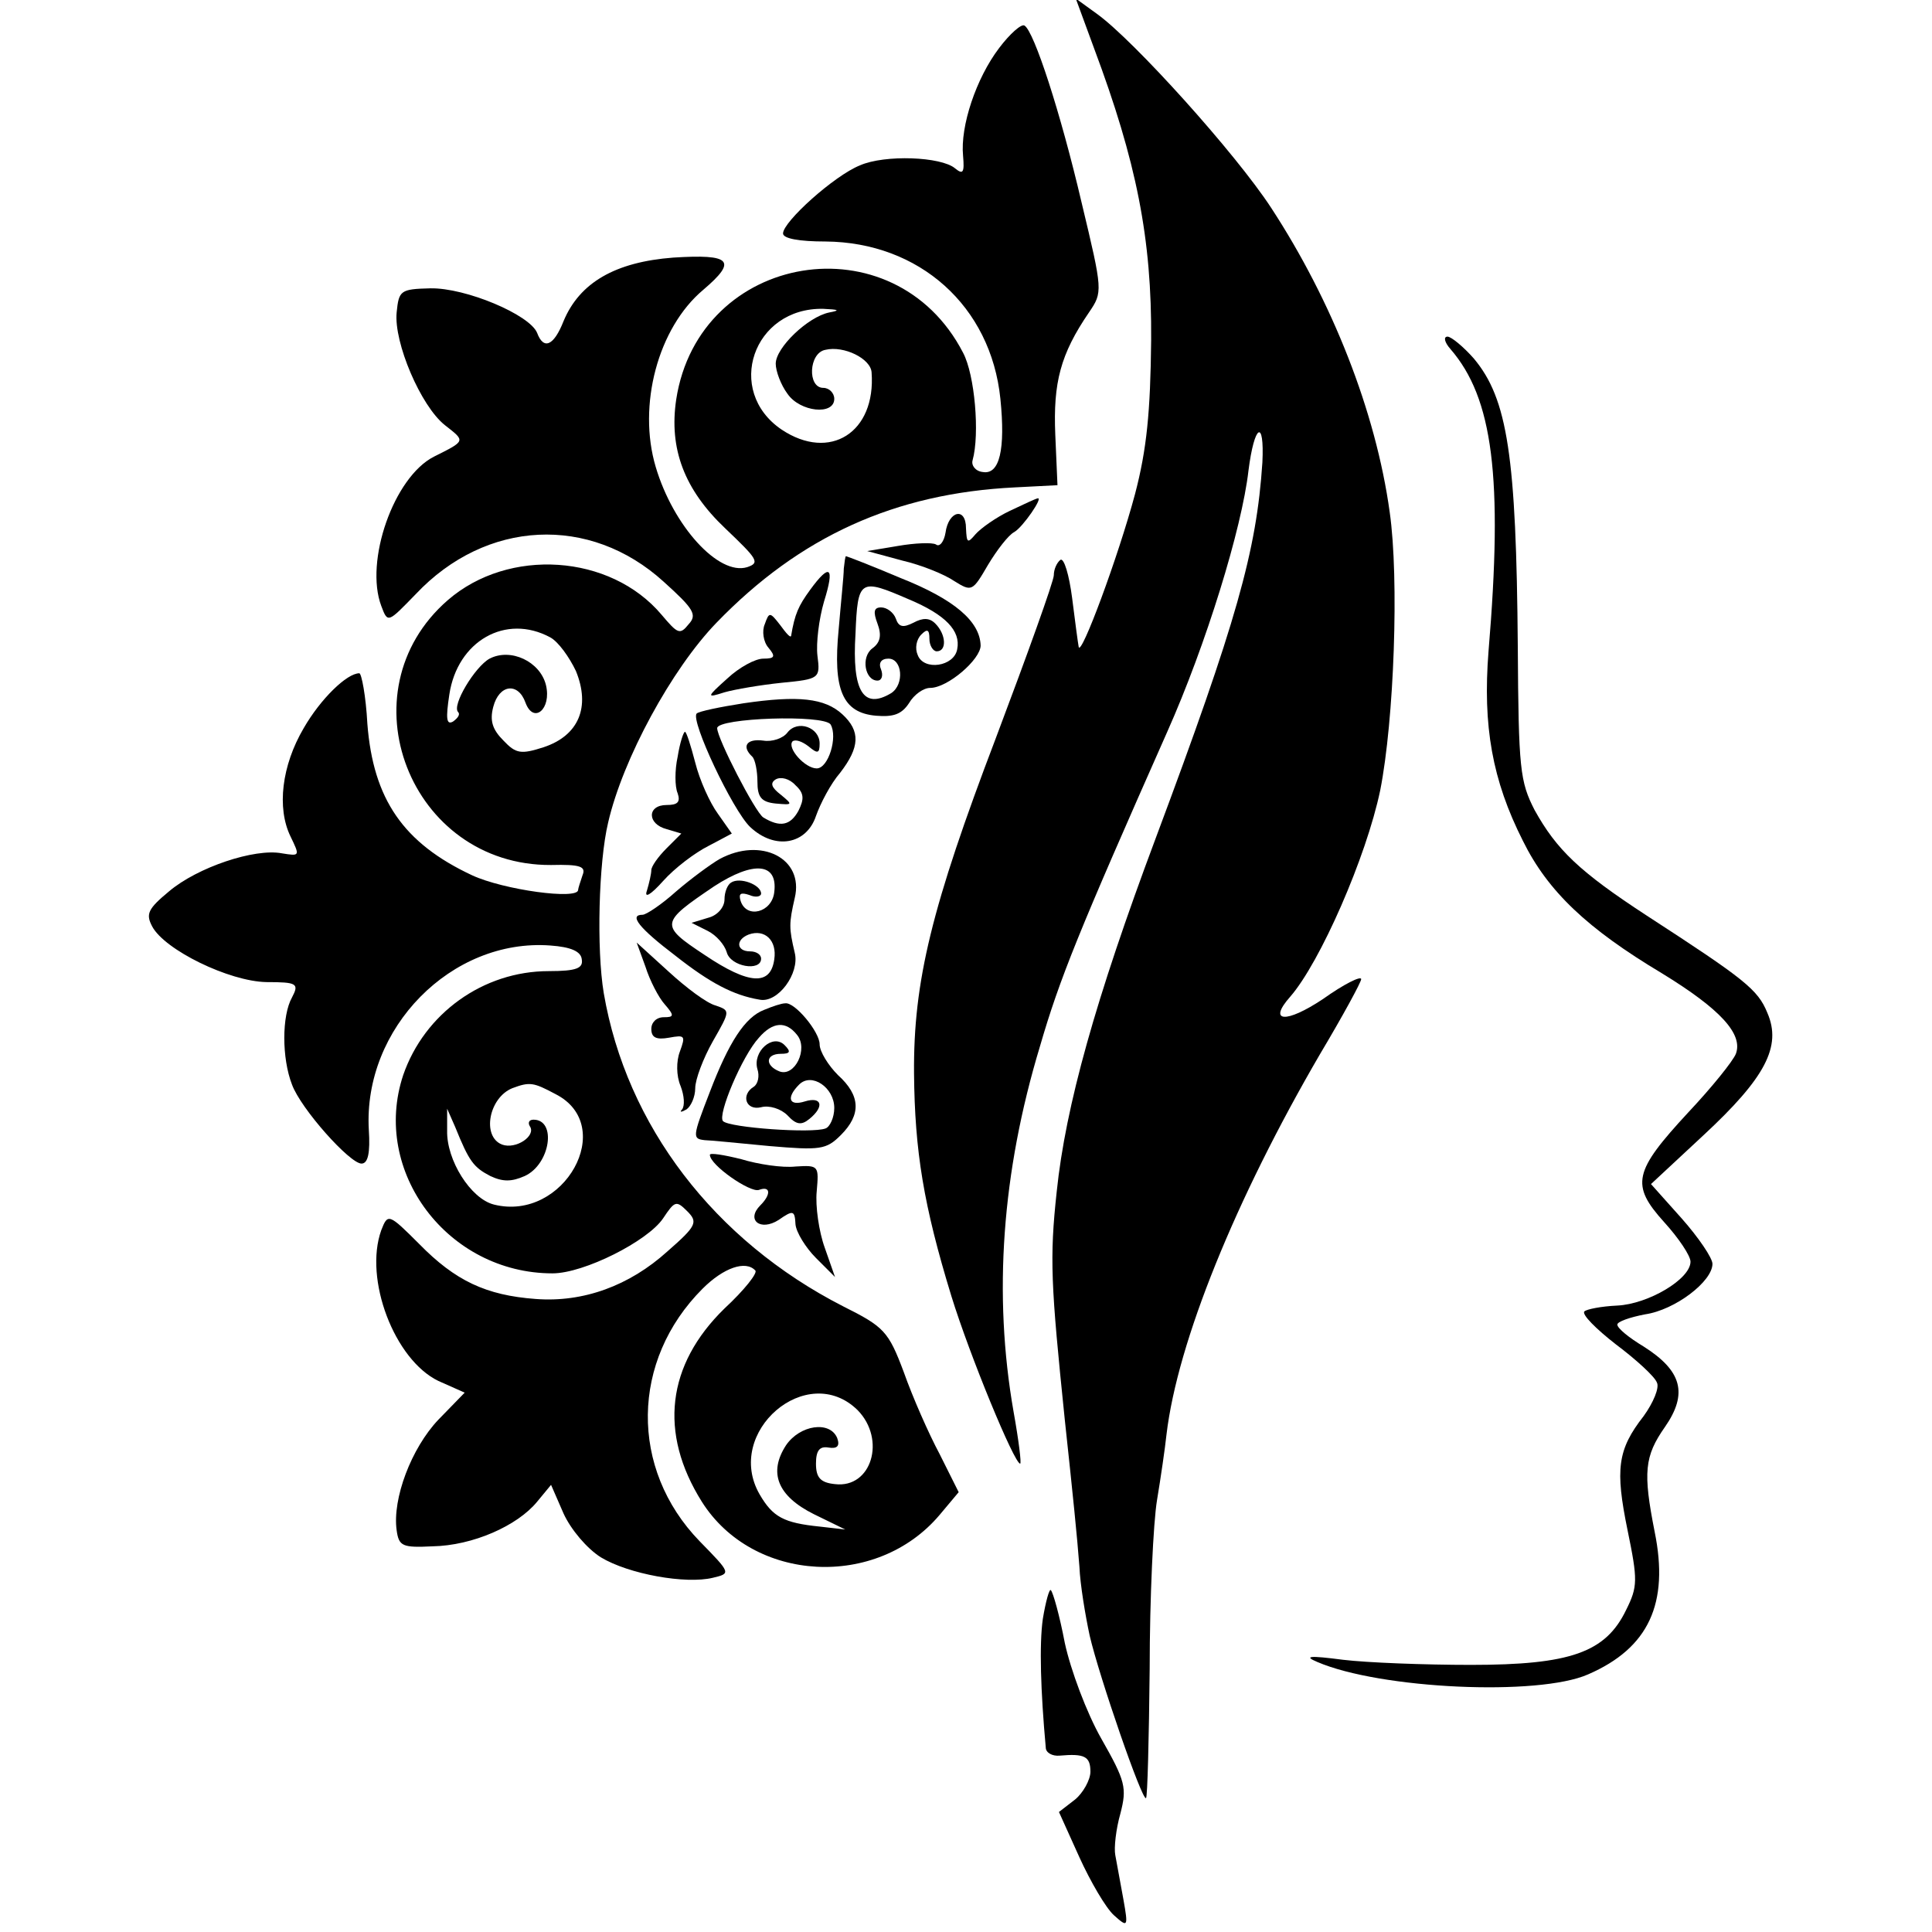 <?xml version="1.0" standalone="no"?>
<!DOCTYPE svg PUBLIC "-//W3C//DTD SVG 20010904//EN"
 "http://www.w3.org/TR/2001/REC-SVG-20010904/DTD/svg10.dtd">
<svg version="1.0" xmlns="http://www.w3.org/2000/svg"
 width="264pt" height="264pt" viewBox="0 0 264 264"
 preserveAspectRatio="xMidYMid meet">
<g transform="translate(0,264) scale(0.1,-0.1)"
fill="#000000" stroke="none">
<path d="M1495 2574 c58 -155 79 -260 78 -399 -1 -98 -6 -149 -22 -210 -23
-86 -74 -223 -77 -209 -1 5 -5 35 -9 67 -4 31 -11 55 -16 52 -5 -4 -9 -13 -9
-21 0 -8 -36 -108 -79 -222 -88 -231 -113 -333 -112 -459 1 -106 13 -180 51
-304 25 -81 86 -229 94 -229 2 0 -2 32 -9 71 -28 160 -16 327 36 499 27 93 53
157 174 430 53 119 102 278 111 357 8 63 22 72 19 11 -8 -121 -35 -217 -146
-514 -82 -219 -123 -366 -135 -482 -10 -92 -8 -127 11 -312 11 -102 17 -161
20 -201 1 -24 8 -66 14 -94 13 -56 72 -227 77 -222 2 1 4 81 5 177 0 96 5 200
10 230 5 30 11 71 13 90 15 126 94 321 210 520 31 52 56 98 56 102 0 5 -24 -7
-52 -27 -51 -34 -76 -32 -45 3 41 47 104 191 123 282 19 96 26 289 13 380 -19
138 -79 289 -162 416 -49 75 -188 229 -238 265 l-29 21 25 -68z"/>
<path d="M1365 2574 c-31 -41 -53 -106 -49 -147 2 -23 0 -26 -11 -17 -19 16
-96 19 -130 4 -35 -14 -105 -77 -105 -93 0 -7 22 -11 58 -11 128 -1 226 -88
239 -215 7 -69 -1 -104 -24 -100 -10 1 -16 9 -14 16 10 36 3 117 -13 147 -94
182 -361 138 -392 -64 -10 -67 11 -123 67 -176 44 -42 48 -47 30 -53 -39 -12
-101 56 -125 137 -25 84 3 190 65 242 47 40 38 49 -41 44 -79 -6 -128 -34
-150 -87 -13 -33 -27 -40 -36 -16 -10 25 -98 62 -146 61 -41 -1 -43 -3 -46
-33 -4 -41 33 -128 66 -154 28 -22 29 -21 -15 -43 -55 -28 -95 -143 -72 -204
9 -24 9 -23 47 16 96 102 238 109 339 17 41 -37 46 -45 34 -58 -12 -15 -15
-13 -37 13 -70 83 -209 92 -292 20 -144 -125 -52 -363 141 -362 40 1 48 -2 43
-14 -3 -9 -6 -18 -6 -20 0 -14 -102 0 -145 20 -94 44 -135 104 -143 207 -2 38
-8 69 -11 69 -17 0 -53 -35 -76 -75 -30 -51 -37 -109 -18 -148 13 -27 13 -27
-12 -23 -37 7 -115 -19 -154 -52 -29 -24 -32 -31 -23 -48 17 -32 105 -75 156
-76 42 0 45 -2 35 -21 -14 -25 -14 -83 0 -119 12 -33 79 -108 95 -108 9 0 12
15 10 46 -8 139 113 262 248 252 28 -2 42 -8 43 -19 2 -12 -7 -16 -45 -16 -90
0 -170 -58 -199 -142 -44 -132 61 -271 204 -271 43 0 130 44 151 75 16 24 18
25 33 10 15 -15 13 -20 -27 -55 -52 -47 -115 -70 -180 -65 -68 5 -110 25 -159
75 -42 42 -43 42 -52 19 -24 -67 18 -177 78 -206 l36 -16 -36 -37 c-37 -39
-63 -108 -57 -151 3 -22 8 -24 49 -22 55 1 116 28 143 61 l19 23 17 -39 c10
-22 32 -48 51 -60 38 -23 116 -37 153 -28 25 6 25 6 -18 50 -96 99 -94 247 4
345 29 29 59 39 72 25 4 -3 -15 -27 -42 -52 -79 -77 -90 -170 -31 -264 70
-111 239 -120 325 -18 l26 31 -26 52 c-15 28 -37 78 -49 112 -21 56 -27 62
-83 90 -176 90 -296 247 -327 428 -10 60 -7 179 6 233 20 87 87 210 148 273
114 118 244 177 408 185 l58 3 -3 69 c-3 71 7 110 46 167 19 28 19 29 -10 150
-29 124 -65 234 -78 242 -4 3 -20 -11 -35 -31z m-232 -361 c-29 -6 -73 -48
-73 -70 0 -10 7 -29 16 -41 17 -25 64 -30 64 -7 0 8 -7 15 -15 15 -22 0 -20
48 3 52 25 6 62 -12 63 -31 6 -82 -57 -122 -123 -78 -78 53 -39 167 57 165 21
-1 24 -2 8 -5z m-381 -444 c11 -6 26 -27 35 -46 20 -49 4 -88 -44 -104 -31
-10 -38 -9 -55 9 -15 15 -19 27 -14 46 8 31 34 34 44 6 11 -30 36 -9 28 24 -8
32 -48 51 -77 36 -20 -11 -52 -64 -43 -73 3 -3 0 -8 -7 -13 -9 -5 -10 4 -5 37
11 73 77 111 138 78z m7 -624 c85 -43 12 -175 -84 -151 -32 8 -65 61 -64 101
l0 30 11 -25 c19 -47 25 -55 48 -67 17 -8 29 -8 47 0 35 16 44 77 12 77 -6 0
-8 -4 -5 -9 9 -13 -19 -32 -38 -25 -28 11 -18 64 14 77 24 9 29 8 59 -8z m413
-432 c39 -40 19 -107 -31 -101 -20 2 -26 9 -26 28 0 18 5 24 17 22 12 -2 16 2
12 13 -10 24 -51 18 -70 -10 -24 -37 -12 -69 38 -94 l43 -21 -35 4 c-49 5 -64
13 -82 44 -49 85 65 183 134 115z"/>
<path d="M1982 2163 c58 -67 72 -175 52 -413 -8 -102 5 -176 47 -259 34 -69
88 -120 190 -181 80 -49 111 -83 101 -110 -4 -10 -33 -46 -65 -80 -75 -81 -79
-99 -33 -150 20 -22 36 -46 36 -54 0 -24 -58 -58 -100 -60 -22 -1 -42 -5 -45
-8 -4 -4 16 -24 43 -45 28 -21 53 -44 56 -52 4 -7 -5 -28 -18 -46 -36 -46 -39
-73 -22 -156 14 -68 14 -77 -2 -109 -28 -58 -76 -75 -212 -75 -63 0 -142 3
-175 7 -46 6 -54 5 -35 -3 86 -37 302 -47 370 -17 83 36 111 97 91 195 -16 81
-14 103 14 143 32 46 23 77 -29 110 -20 12 -36 25 -36 30 0 4 17 10 38 14 41
6 92 45 92 69 0 8 -19 36 -42 62 l-42 47 72 67 c84 78 107 121 87 167 -13 32
-31 46 -165 133 -92 60 -123 90 -153 144 -20 39 -22 56 -23 223 -2 261 -14
339 -60 394 -14 16 -31 30 -36 30 -6 0 -4 -8 4 -17z"/>
<path d="M1380 1942 c-19 -9 -40 -24 -47 -32 -11 -13 -12 -12 -13 8 0 30 -24
24 -28 -6 -2 -12 -8 -20 -13 -16 -5 3 -29 2 -52 -2 l-42 -7 48 -13 c26 -6 58
-19 71 -28 24 -15 25 -14 46 22 12 20 28 41 36 45 12 7 40 48 32 46 -2 0 -19
-8 -38 -17z"/>
<path d="M1153 1863 c0 -10 -4 -47 -7 -83 -8 -82 5 -114 51 -118 24 -2 35 2
45 17 7 12 20 21 29 21 24 0 69 39 69 58 -1 33 -36 63 -109 92 -40 17 -74 30
-75 30 -1 0 -2 -8 -3 -17z m89 -42 c50 -21 71 -43 66 -68 -4 -24 -46 -30 -54
-8 -4 9 -2 21 5 28 8 8 11 7 11 -6 0 -9 5 -17 10 -17 14 0 13 23 -2 38 -8 8
-17 8 -30 1 -14 -7 -20 -6 -24 6 -3 8 -12 15 -20 15 -10 0 -11 -6 -5 -22 6
-16 4 -26 -7 -34 -16 -12 -10 -44 7 -44 6 0 8 7 5 15 -4 9 0 15 10 15 19 0 22
-35 4 -47 -38 -23 -54 2 -49 81 3 75 6 76 73 47z"/>
<path d="M1107 1834 c-16 -22 -21 -33 -26 -63 -1 -3 -7 4 -15 15 -14 18 -15
18 -21 1 -4 -9 -2 -24 5 -32 10 -12 9 -15 -7 -15 -11 0 -33 -12 -49 -27 -29
-26 -29 -27 -4 -19 14 4 49 10 78 13 52 5 53 6 49 37 -2 17 2 50 9 74 15 48 8
53 -19 16z"/>
<path d="M1016 1679 c-32 -5 -61 -11 -64 -14 -9 -9 49 -132 73 -155 34 -32 77
-24 90 15 6 17 20 44 33 59 27 35 28 57 3 80 -24 22 -60 26 -135 15z m119 -29
c10 -17 -3 -60 -19 -60 -16 0 -41 28 -33 37 4 3 13 0 22 -7 12 -10 15 -10 15
4 0 22 -30 33 -44 15 -6 -8 -21 -13 -33 -11 -23 3 -30 -8 -15 -22 4 -4 7 -20
7 -34 0 -21 5 -28 25 -30 23 -2 24 -2 7 12 -13 10 -15 16 -7 21 7 4 19 1 27
-8 12 -11 12 -19 4 -35 -11 -20 -25 -23 -48 -9 -11 7 -63 108 -63 122 0 14
146 19 155 5z"/>
<path d="M926 1606 c-4 -18 -4 -41 0 -50 4 -12 0 -16 -15 -16 -27 0 -27 -26 0
-33 l20 -6 -20 -20 c-12 -12 -21 -25 -21 -30 0 -5 -3 -18 -6 -28 -4 -11 5 -6
22 13 16 18 44 39 62 48 l32 17 -19 27 c-11 15 -25 46 -31 70 -6 23 -12 42
-14 42 -2 0 -7 -15 -10 -34z"/>
<path d="M983 1466 c-12 -7 -38 -26 -59 -44 -20 -18 -41 -32 -46 -32 -19 0 -5
-18 45 -56 47 -37 79 -54 115 -60 25 -5 55 36 48 64 -8 34 -8 40 0 75 13 54
-46 84 -103 53z m75 -45 c-3 -28 -38 -37 -46 -12 -3 10 0 12 12 8 9 -4 16 -2
16 2 0 12 -29 23 -41 15 -5 -3 -9 -13 -9 -23 0 -11 -10 -22 -22 -25 l-23 -7
22 -11 c12 -6 23 -19 26 -29 5 -20 47 -27 47 -9 0 6 -7 10 -15 10 -19 0 -20
16 -2 23 22 8 39 -8 35 -34 -5 -36 -34 -35 -95 6 -62 41 -61 44 13 94 54 35
87 32 82 -8z"/>
<path d="M882 1319 c6 -19 18 -42 26 -51 14 -16 13 -18 -1 -18 -10 0 -17 -7
-17 -16 0 -12 7 -15 24 -12 22 4 23 3 15 -19 -5 -13 -5 -33 1 -47 5 -13 6 -27
2 -32 -4 -4 -1 -4 6 0 6 4 12 17 12 29 0 12 11 41 24 64 24 42 24 42 4 49 -12
3 -40 24 -64 46 l-44 40 12 -33z"/>
<path d="M1044 1260 c-26 -10 -48 -44 -74 -112 -24 -62 -24 -64 -7 -66 6 0 46
-4 88 -8 70 -6 78 -5 98 15 28 28 27 54 -4 82 -13 13 -25 32 -25 42 0 17 -34
58 -47 56 -5 0 -17 -4 -29 -9z m45 -34 c16 -19 -3 -58 -24 -50 -20 8 -19 24 2
24 13 0 14 3 5 12 -16 16 -44 -9 -37 -33 3 -9 1 -20 -5 -24 -18 -11 -11 -33
10 -28 11 3 27 -2 36 -11 12 -13 19 -14 30 -5 21 17 17 31 -6 24 -22 -7 -26 5
-8 23 17 17 48 -4 48 -32 0 -13 -6 -26 -12 -28 -18 -7 -131 1 -140 10 -8 8 26
89 49 114 19 22 37 23 52 4z"/>
<path d="M970 1062 c0 -14 55 -52 67 -48 16 6 17 -6 2 -21 -20 -20 0 -36 25
-20 20 14 22 13 23 -6 1 -11 14 -32 28 -46 l26 -26 -14 40 c-8 22 -13 57 -11
77 3 35 3 36 -29 34 -18 -2 -51 3 -74 10 -24 6 -43 9 -43 6z"/>
<path d="M1425 428 c-5 -35 -3 -99 4 -176 0 -7 9 -12 19 -11 34 3 42 -1 42
-22 0 -11 -10 -29 -21 -38 l-22 -17 28 -62 c15 -33 36 -69 47 -79 19 -17 20
-17 13 22 -4 22 -9 49 -11 60 -2 10 1 36 7 57 9 35 7 44 -26 102 -20 35 -42
94 -50 131 -7 37 -16 69 -19 72 -2 3 -7 -15 -11 -39z"/>
</g>
</svg>
